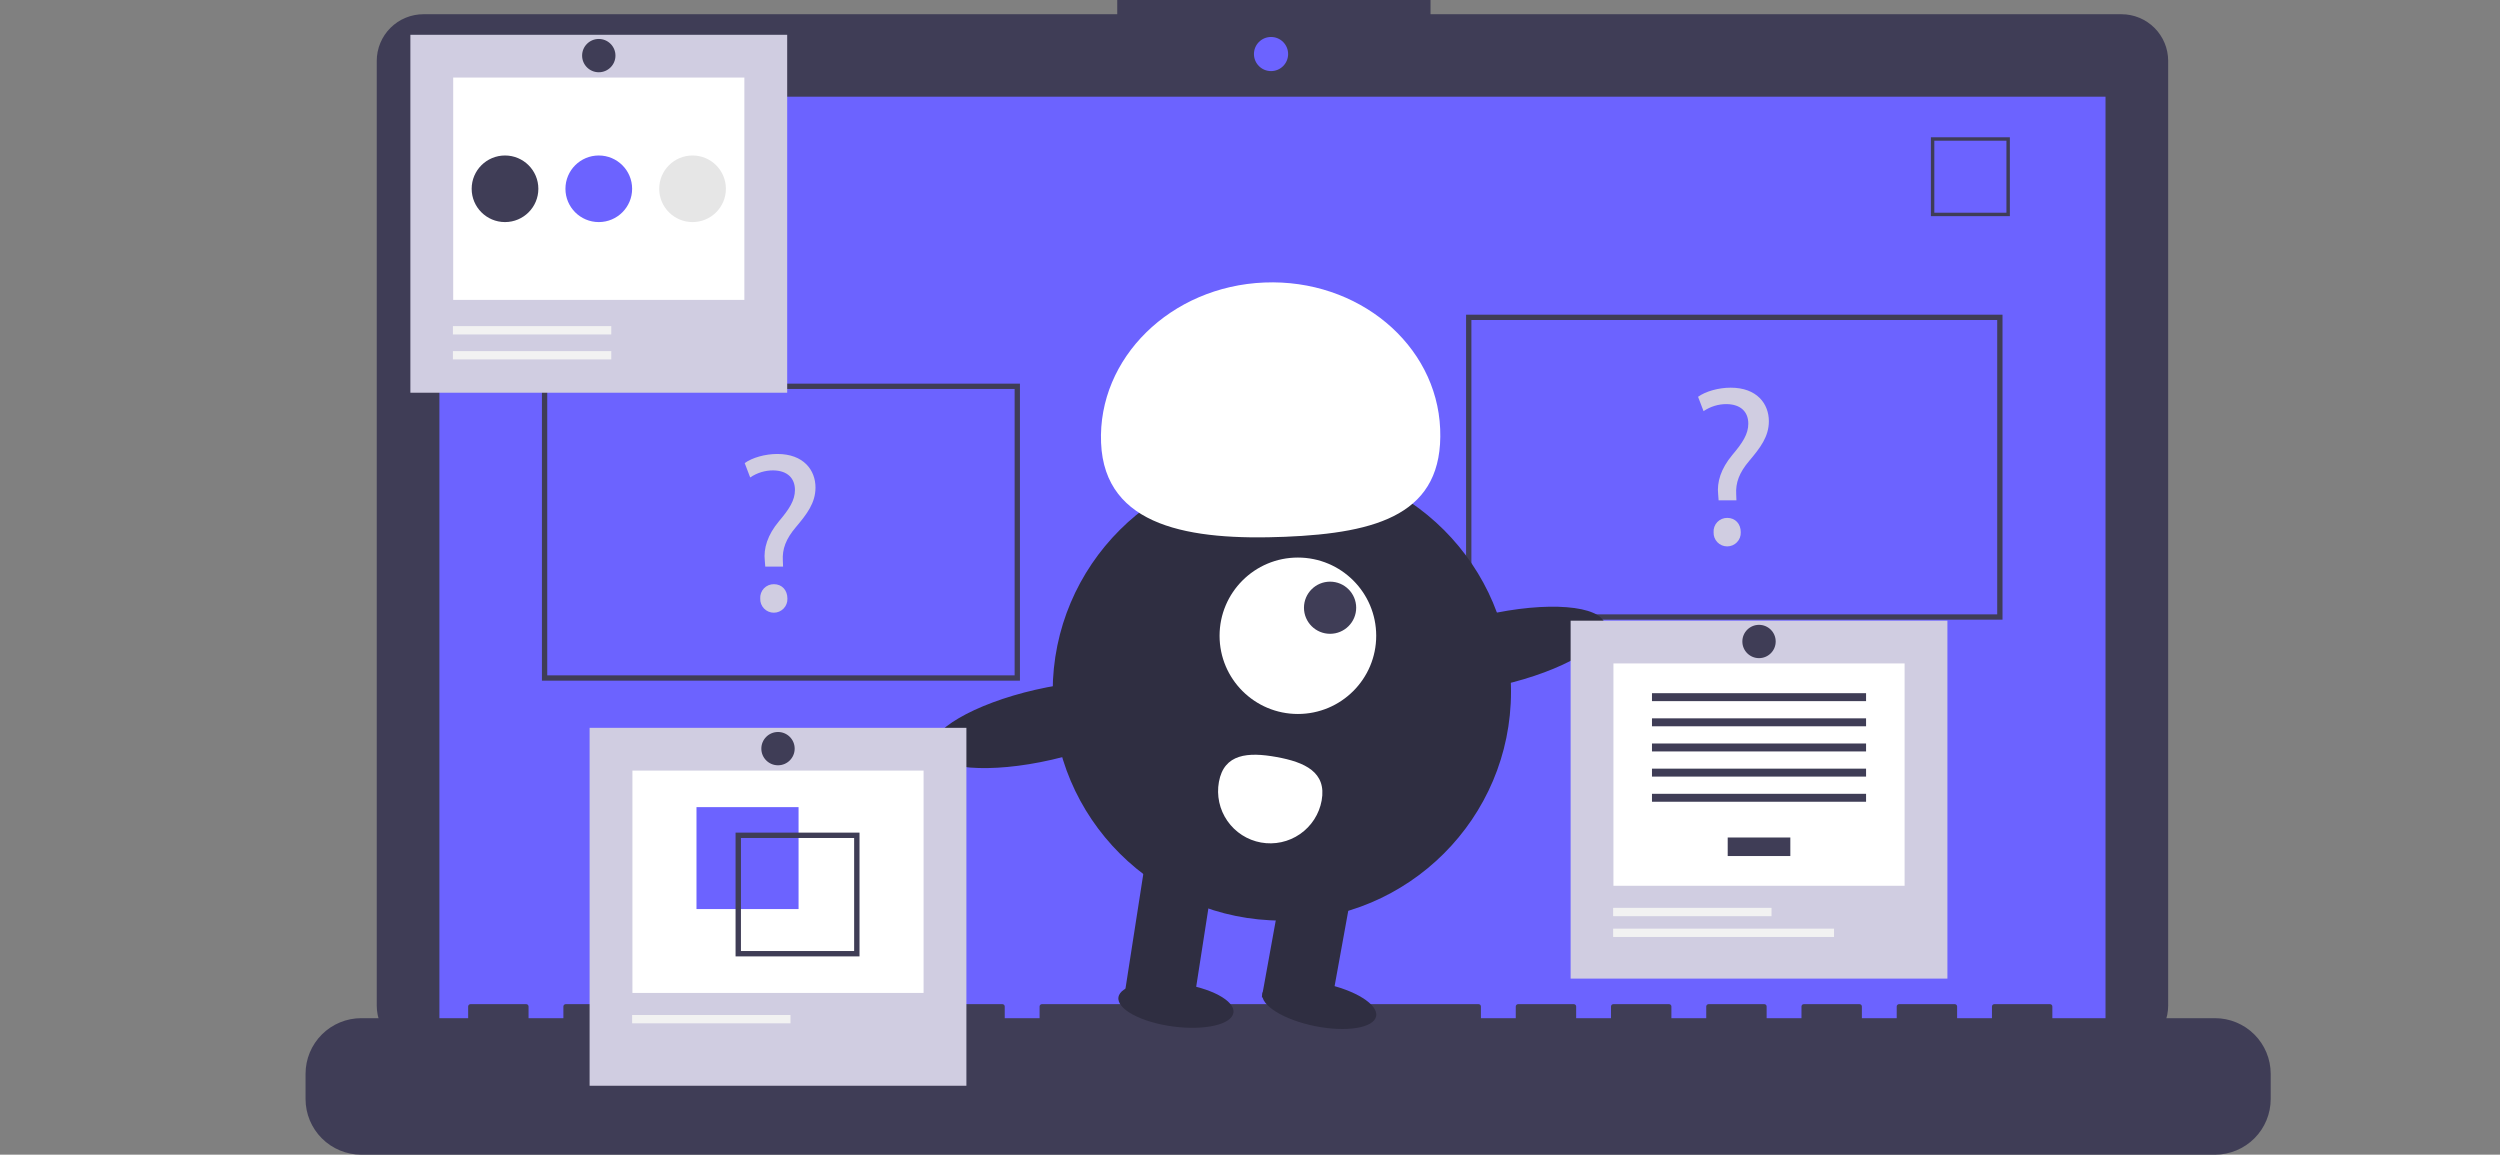<svg width="459" height="212" viewBox="0 0 459 212" fill="none" xmlns="http://www.w3.org/2000/svg">
<rect x="0" y="0" width="459" height="212" fill="#808080" stroke="none"/>
<g id="learnability" clip-path="url(#clip0)">
<path id="Vector" d="M389.495 2.611H262.644V0H205.125V2.611H77.752C76.625 2.611 75.509 2.832 74.468 3.263C73.427 3.694 72.481 4.325 71.684 5.12C70.888 5.916 70.255 6.861 69.824 7.9C69.393 8.94 69.171 10.054 69.171 11.179V184.633C69.171 186.906 70.075 189.085 71.684 190.692C73.293 192.299 75.476 193.202 77.752 193.202H389.495C390.622 193.202 391.738 192.98 392.779 192.55C393.82 192.119 394.766 191.488 395.563 190.692C396.359 189.897 396.991 188.952 397.423 187.913C397.854 186.873 398.076 185.759 398.076 184.633V11.179C398.076 10.054 397.854 8.94 397.423 7.9C396.991 6.861 396.359 5.916 395.563 5.12C394.766 4.325 393.82 3.694 392.779 3.263C391.738 2.832 390.622 2.611 389.495 2.611V2.611Z" fill="#3F3D56"/>
<path id="Vector_2" d="M386.572 17.754H80.675V190.069H386.572V17.754Z" fill="#6C63FF"/>
<path id="Vector_3" d="M233.362 13.054C235.095 13.054 236.499 11.652 236.499 9.921C236.499 8.191 235.095 6.788 233.362 6.788C231.629 6.788 230.225 8.191 230.225 9.921C230.225 11.652 231.629 13.054 233.362 13.054Z" fill="#6C63FF"/>
<path id="sqaureRight" d="M369.011 39.684H354.511V25.205H369.011V39.684ZM355.141 39.055H368.381V25.834H355.141V39.055Z" fill="#3F3D56"/>
<path id="Vector_4" d="M406.665 186.936H376.811V184.788C376.811 184.732 376.8 184.677 376.779 184.625C376.757 184.573 376.726 184.526 376.686 184.487C376.647 184.447 376.6 184.416 376.548 184.395C376.496 184.373 376.441 184.362 376.385 184.362H366.149C366.093 184.362 366.038 184.373 365.986 184.395C365.934 184.416 365.887 184.447 365.848 184.487C365.808 184.526 365.777 184.573 365.755 184.625C365.734 184.677 365.723 184.732 365.723 184.788V186.936H359.325V184.788C359.325 184.732 359.314 184.677 359.293 184.625C359.272 184.573 359.24 184.526 359.201 184.487C359.161 184.447 359.114 184.416 359.062 184.395C359.01 184.373 358.955 184.362 358.899 184.362H348.663C348.607 184.362 348.552 184.373 348.5 184.395C348.448 184.416 348.401 184.447 348.362 184.487C348.322 184.526 348.291 184.573 348.269 184.625C348.248 184.677 348.237 184.732 348.237 184.788V186.936H341.84V184.788C341.84 184.732 341.829 184.677 341.807 184.625C341.786 184.573 341.754 184.526 341.715 184.487C341.675 184.447 341.628 184.416 341.576 184.395C341.525 184.373 341.469 184.362 341.413 184.362H331.178C331.122 184.362 331.066 184.373 331.015 184.395C330.963 184.416 330.916 184.447 330.876 184.487C330.837 184.526 330.805 184.573 330.784 184.625C330.762 184.677 330.751 184.732 330.751 184.788V186.936H324.354V184.788C324.354 184.732 324.343 184.677 324.322 184.625C324.3 184.573 324.269 184.526 324.229 184.487C324.19 184.447 324.143 184.416 324.091 184.395C324.039 184.373 323.984 184.362 323.928 184.362H313.692C313.636 184.362 313.581 184.373 313.529 184.395C313.477 184.416 313.43 184.447 313.391 184.487C313.351 184.526 313.32 184.573 313.298 184.625C313.277 184.677 313.266 184.732 313.266 184.788V186.936H306.868V184.788C306.868 184.732 306.857 184.677 306.836 184.625C306.815 184.573 306.783 184.526 306.744 184.487C306.704 184.447 306.657 184.416 306.605 184.395C306.553 184.373 306.498 184.362 306.442 184.362H296.206C296.15 184.362 296.095 184.373 296.043 184.395C295.992 184.416 295.945 184.447 295.905 184.487C295.865 184.526 295.834 184.573 295.812 184.625C295.791 184.677 295.78 184.732 295.78 184.788V186.936H289.383V184.788C289.383 184.732 289.372 184.677 289.35 184.625C289.329 184.573 289.298 184.526 289.258 184.487C289.218 184.447 289.171 184.416 289.12 184.395C289.068 184.373 289.012 184.362 288.956 184.362H278.721C278.665 184.362 278.609 184.373 278.558 184.395C278.506 184.416 278.459 184.447 278.419 184.487C278.38 184.526 278.348 184.573 278.327 184.625C278.305 184.677 278.294 184.732 278.294 184.788V186.936H271.897V184.788C271.897 184.732 271.886 184.677 271.865 184.625C271.843 184.573 271.812 184.526 271.772 184.487C271.733 184.447 271.686 184.416 271.634 184.395C271.582 184.373 271.527 184.362 271.471 184.362H191.293C191.237 184.362 191.181 184.373 191.129 184.395C191.078 184.416 191.031 184.447 190.991 184.487C190.951 184.526 190.92 184.573 190.899 184.625C190.877 184.677 190.866 184.732 190.866 184.788V186.936H184.469V184.788C184.469 184.732 184.458 184.677 184.436 184.625C184.415 184.573 184.384 184.526 184.344 184.487C184.304 184.447 184.257 184.416 184.206 184.395C184.154 184.373 184.098 184.362 184.042 184.362H173.807C173.751 184.362 173.695 184.373 173.644 184.395C173.592 184.416 173.545 184.447 173.505 184.487C173.466 184.526 173.434 184.573 173.413 184.625C173.391 184.677 173.38 184.732 173.38 184.788V186.936H166.983V184.788C166.983 184.732 166.972 184.677 166.951 184.625C166.929 184.573 166.898 184.526 166.858 184.487C166.819 184.447 166.772 184.416 166.72 184.395C166.668 184.373 166.613 184.362 166.557 184.362H156.321C156.265 184.362 156.21 184.373 156.158 184.395C156.106 184.416 156.059 184.447 156.02 184.487C155.98 184.526 155.949 184.573 155.927 184.625C155.906 184.677 155.895 184.732 155.895 184.788V186.936H149.498V184.788C149.498 184.732 149.487 184.677 149.465 184.625C149.444 184.573 149.412 184.526 149.373 184.487C149.333 184.447 149.286 184.416 149.234 184.395C149.183 184.373 149.127 184.362 149.071 184.362H138.836C138.78 184.362 138.724 184.373 138.672 184.395C138.621 184.416 138.574 184.447 138.534 184.487C138.494 184.526 138.463 184.573 138.442 184.625C138.42 184.677 138.409 184.732 138.409 184.788V186.936H132.012V184.788C132.012 184.732 132.001 184.677 131.979 184.625C131.958 184.573 131.927 184.526 131.887 184.487C131.847 184.447 131.8 184.416 131.749 184.395C131.697 184.373 131.641 184.362 131.585 184.362H121.35C121.294 184.362 121.238 184.373 121.187 184.395C121.135 184.416 121.088 184.447 121.048 184.487C121.009 184.526 120.977 184.573 120.956 184.625C120.935 184.677 120.923 184.732 120.923 184.788V186.936H114.526V184.788C114.526 184.732 114.515 184.677 114.494 184.625C114.472 184.573 114.441 184.526 114.401 184.487C114.362 184.447 114.315 184.416 114.263 184.395C114.211 184.373 114.156 184.362 114.1 184.362H103.864C103.808 184.362 103.753 184.373 103.701 184.395C103.649 184.416 103.602 184.447 103.563 184.487C103.523 184.526 103.492 184.573 103.47 184.625C103.449 184.677 103.438 184.732 103.438 184.788V186.936H97.041V184.788C97.041 184.732 97.03 184.677 97.008 184.625C96.987 184.573 96.955 184.526 96.916 184.487C96.876 184.447 96.829 184.416 96.777 184.395C96.726 184.373 96.67 184.362 96.614 184.362H86.379C86.323 184.362 86.267 184.373 86.216 184.395C86.164 184.416 86.117 184.447 86.077 184.487C86.037 184.526 86.006 184.573 85.985 184.625C85.963 184.677 85.952 184.732 85.952 184.788V186.936H66.334C63.62 186.936 61.016 188.013 59.096 189.93C57.177 191.847 56.099 194.446 56.099 197.157V201.779C56.099 204.49 57.177 207.089 59.097 209.006C61.016 210.923 63.62 212 66.334 212H406.665C409.379 212 411.983 210.923 413.902 209.006C415.822 207.089 416.9 204.49 416.9 201.779V197.157C416.9 194.446 415.822 191.847 413.902 189.93C411.983 188.013 409.379 186.936 406.665 186.936V186.936Z" fill="#3F3D56"/>
<path id="Vector_5" d="M367.662 113.771H269.173V57.779H367.662V113.771ZM270.148 112.797H366.687V58.753H270.148V112.797Z" fill="#3F3D56"/>
<path id="Vector_6" d="M187.262 124.969H99.499V70.438H187.262V124.969ZM100.474 123.996H186.286V71.412H100.474V123.996Z" fill="#3F3D56"/>
<path id="qmarkOne" d="M140.501 104.033L140.417 102.944C140.166 100.684 140.92 98.213 143.017 95.701C144.904 93.481 145.952 91.849 145.952 89.965C145.952 87.829 144.61 86.406 141.968 86.364C140.458 86.358 138.981 86.81 137.733 87.662L136.727 85.024C138.111 84.019 140.501 83.349 142.723 83.349C147.545 83.349 149.725 86.322 149.725 89.504C149.725 92.351 148.132 94.403 146.119 96.789C144.275 98.967 143.604 100.809 143.729 102.944L143.771 104.033L140.501 104.033ZM139.578 109.895C139.556 109.554 139.605 109.211 139.721 108.889C139.838 108.567 140.02 108.273 140.257 108.025C140.493 107.777 140.779 107.581 141.095 107.449C141.411 107.317 141.751 107.252 142.094 107.257C143.562 107.257 144.568 108.346 144.568 109.895C144.582 110.231 144.528 110.566 144.409 110.881C144.29 111.195 144.108 111.482 143.875 111.725C143.642 111.967 143.362 112.16 143.053 112.292C142.743 112.424 142.41 112.492 142.073 112.492C141.737 112.492 141.404 112.424 141.094 112.292C140.784 112.16 140.505 111.967 140.272 111.725C140.039 111.482 139.857 111.195 139.738 110.881C139.619 110.566 139.565 110.231 139.578 109.895V109.895Z" fill="#D0CDE1"/>
<path id="qmarkTwo" d="M315.538 91.861L315.454 90.772C315.203 88.511 315.958 86.041 318.054 83.529C319.941 81.309 320.989 79.677 320.989 77.792C320.989 75.657 319.647 74.233 317.006 74.192C315.495 74.185 314.018 74.638 312.771 75.49L311.764 72.852C313.148 71.847 315.538 71.177 317.76 71.177C322.583 71.177 324.763 74.15 324.763 77.332C324.763 80.179 323.169 82.231 321.157 84.617C319.312 86.794 318.641 88.637 318.767 90.772L318.809 91.861L315.538 91.861ZM314.616 97.723C314.593 97.382 314.642 97.039 314.759 96.717C314.875 96.395 315.058 96.101 315.294 95.853C315.531 95.605 315.816 95.409 316.132 95.277C316.448 95.145 316.789 95.079 317.132 95.085C318.599 95.085 319.606 96.174 319.606 97.723C319.619 98.059 319.565 98.394 319.446 98.709C319.327 99.023 319.145 99.31 318.912 99.552C318.679 99.795 318.4 99.988 318.09 100.12C317.78 100.251 317.447 100.319 317.111 100.319C316.774 100.319 316.441 100.251 316.131 100.12C315.822 99.988 315.542 99.795 315.309 99.552C315.076 99.31 314.894 99.023 314.775 98.709C314.656 98.394 314.602 98.059 314.616 97.723V97.723Z" fill="#D0CDE1"/>
<path id="Vector_7" d="M235.346 169.018C258.583 169.018 277.42 150.208 277.42 127.004C277.42 103.8 258.583 84.989 235.346 84.989C212.11 84.989 193.273 103.8 193.273 127.004C193.273 150.208 212.11 169.018 235.346 169.018Z" fill="#2F2E41"/>
<path id="Vector_8" d="M219.097 184.539L206.519 182.265L210.599 156.039L223.176 158.313L219.097 184.539Z" fill="#2F2E41"/>
<path id="Vector_9" d="M248.331 162.86L235.753 160.586L231.674 183.089L244.251 185.363L248.331 162.86Z" fill="#2F2E41"/>
<path id="Vector_10" d="M252.658 186.589C253.095 184.429 248.774 181.737 243.008 180.574C237.241 179.412 232.213 180.22 231.776 182.379C231.34 184.539 235.66 187.231 241.427 188.394C247.193 189.556 252.221 188.748 252.658 186.589Z" fill="#2F2E41"/>
<path id="Vector_11" d="M226.461 185.911C226.751 183.727 222.258 181.331 216.427 180.56C210.595 179.788 205.633 180.933 205.343 183.117C205.053 185.301 209.546 187.696 215.378 188.468C221.209 189.239 226.172 188.095 226.461 185.911Z" fill="#2F2E41"/>
<path id="Vector_12" d="M238.292 131.086C246.234 131.086 252.672 124.657 252.672 116.727C252.672 108.796 246.234 102.367 238.292 102.367C230.351 102.367 223.913 108.796 223.913 116.727C223.913 124.657 230.351 131.086 238.292 131.086Z" fill="white"/>
<g id="eyeBall">
<path id="Vector_13" d="M244.202 116.366C246.849 116.366 248.995 114.223 248.995 111.58C248.995 108.936 246.849 106.793 244.202 106.793C241.555 106.793 239.409 108.936 239.409 111.58C239.409 114.223 241.555 116.366 244.202 116.366Z" fill="#3F3D56"/>
</g>
<path id="Vector_14" d="M202.156 81.296C201.524 65.742 214.948 52.567 232.141 51.87C249.333 51.172 263.784 63.217 264.417 78.771C265.049 94.325 253.098 97.859 235.906 98.557C218.713 99.254 202.789 96.851 202.156 81.296Z" fill="white"/>
<path id="Vector_15" d="M275.671 125.777C286.996 123.185 295.515 118.206 294.701 114.656C293.886 111.106 284.045 110.329 272.72 112.921C261.395 115.513 252.876 120.493 253.691 124.043C254.505 127.593 264.346 128.37 275.671 125.777Z" fill="#2F2E41"/>
<path id="Vector_16" d="M193.082 139.492C204.407 136.9 212.927 131.921 212.112 128.371C211.297 124.821 201.456 124.044 190.131 126.636C178.807 129.228 170.287 134.208 171.102 137.758C171.917 141.308 181.758 142.085 193.082 139.492Z" fill="#2F2E41"/>
<path id="Vector_17" d="M223.791 143.561C223.567 144.798 223.589 146.067 223.856 147.296C224.122 148.524 224.629 149.688 225.346 150.721C226.064 151.754 226.978 152.636 228.037 153.316C229.095 153.997 230.278 154.462 231.516 154.686C232.755 154.91 234.026 154.888 235.256 154.622C236.487 154.355 237.652 153.849 238.687 153.133C239.721 152.416 240.604 151.504 241.286 150.446C241.967 149.389 242.433 148.209 242.657 146.971C243.6 141.769 239.572 139.928 234.362 138.986C229.153 138.045 224.734 138.359 223.791 143.561Z" fill="white"/>
<path id="Vector_18" d="M144.526 6.389H75.346V72.103H144.526V6.389Z" fill="#D0CDE1"/>
<path id="Vector_19" d="M136.665 14.239H83.208V55.061H136.665V14.239Z" fill="white"/>
<path id="Vector_20" d="M112.232 59.877H83.155V61.405H112.232V59.877Z" fill="#F2F2F2"/>
<path id="Vector_21" d="M112.232 64.462H83.155V65.99H112.232V64.462Z" fill="#F2F2F2"/>
<path id="upperDotOne" d="M92.72 40.774C96.1 40.774 98.841 38.037 98.841 34.661C98.841 31.285 96.1 28.548 92.72 28.548C89.339 28.548 86.598 31.285 86.598 34.661C86.598 38.037 89.339 40.774 92.72 40.774Z" fill="#3F3D56"/>
<path id="upperDotTwo" d="M109.936 40.774C113.317 40.774 116.058 38.037 116.058 34.661C116.058 31.285 113.317 28.548 109.936 28.548C106.556 28.548 103.815 31.285 103.815 34.661C103.815 38.037 106.556 40.774 109.936 40.774Z" fill="#6C63FF"/>
<path id="upperDotThree" d="M127.153 40.774C130.534 40.774 133.274 38.037 133.274 34.661C133.274 31.285 130.534 28.548 127.153 28.548C123.772 28.548 121.031 31.285 121.031 34.661C121.031 38.037 123.772 40.774 127.153 40.774Z" fill="#E6E6E6"/>
<path id="Vector_22" d="M109.936 13.266C111.627 13.266 112.997 11.898 112.997 10.21C112.997 8.522 111.627 7.153 109.936 7.153C108.246 7.153 106.876 8.522 106.876 10.21C106.876 11.898 108.246 13.266 109.936 13.266Z" fill="#3F3D56"/>
<path id="Vector_23" d="M177.431 133.63H108.251V199.344H177.431V133.63Z" fill="#D0CDE1"/>
<path id="Vector_24" d="M169.57 141.48H116.113V182.302H169.57V141.48Z" fill="white"/>
<path id="sqareShape" d="M146.616 148.189H127.876V166.903H146.616V148.189Z" fill="#6C63FF"/>
<path id="Vector_25" d="M135.05 152.869V175.594H157.807V152.869H135.05ZM156.82 174.608H136.037V153.855H156.82V174.608Z" fill="#3F3D56"/>
<path id="Vector_26" d="M145.137 186.354H116.06V187.882H145.137V186.354Z" fill="#F2F2F2"/>
<path id="Vector_27" d="M142.841 140.507C144.532 140.507 145.902 139.139 145.902 137.451C145.902 135.763 144.532 134.394 142.841 134.394C141.151 134.394 139.781 135.763 139.781 137.451C139.781 139.139 141.151 140.507 142.841 140.507Z" fill="#3F3D56"/>
<path id="Vector_28" d="M357.546 113.957H288.366V179.671H357.546V113.957Z" fill="#D0CDE1"/>
<path id="Vector_29" d="M349.685 121.807H296.228V162.629H349.685V121.807Z" fill="white"/>
<path id="box" d="M328.706 153.765H317.206V157.168H328.706V153.765Z" fill="#3F3D56"/>
<path id="lineFive" d="M342.61 127.269H303.303V128.727H342.61V127.269Z" fill="#3F3D56"/>
<path id="lineFour" d="M342.61 131.887H303.303V133.346H342.61V131.887Z" fill="#3F3D56"/>
<path id="lineThree" d="M342.61 136.506H303.303V137.964H342.61V136.506Z" fill="#3F3D56"/>
<path id="lineTwo" d="M342.61 141.124H303.303V142.583H342.61V141.124Z" fill="#3F3D56"/>
<path id="lineOne" d="M342.61 145.743H303.303V147.201H342.61V145.743Z" fill="#3F3D56"/>
<path id="Vector_30" d="M325.252 166.681H296.175V168.209H325.252V166.681Z" fill="#F2F2F2"/>
<path id="Vector_31" d="M336.73 170.501H296.175V172.03H336.73V170.501Z" fill="#F2F2F2"/>
<path id="Vector_32" d="M322.956 120.834C324.647 120.834 326.017 119.466 326.017 117.778C326.017 116.09 324.647 114.721 322.956 114.721C321.266 114.721 319.896 116.09 319.896 117.778C319.896 119.466 321.266 120.834 322.956 120.834Z" fill="#3F3D56"/>
</g>
<defs>
<clipPath id="clip0">
<rect width="459" height="212" fill="white"/>
</clipPath>
</defs>
</svg>
